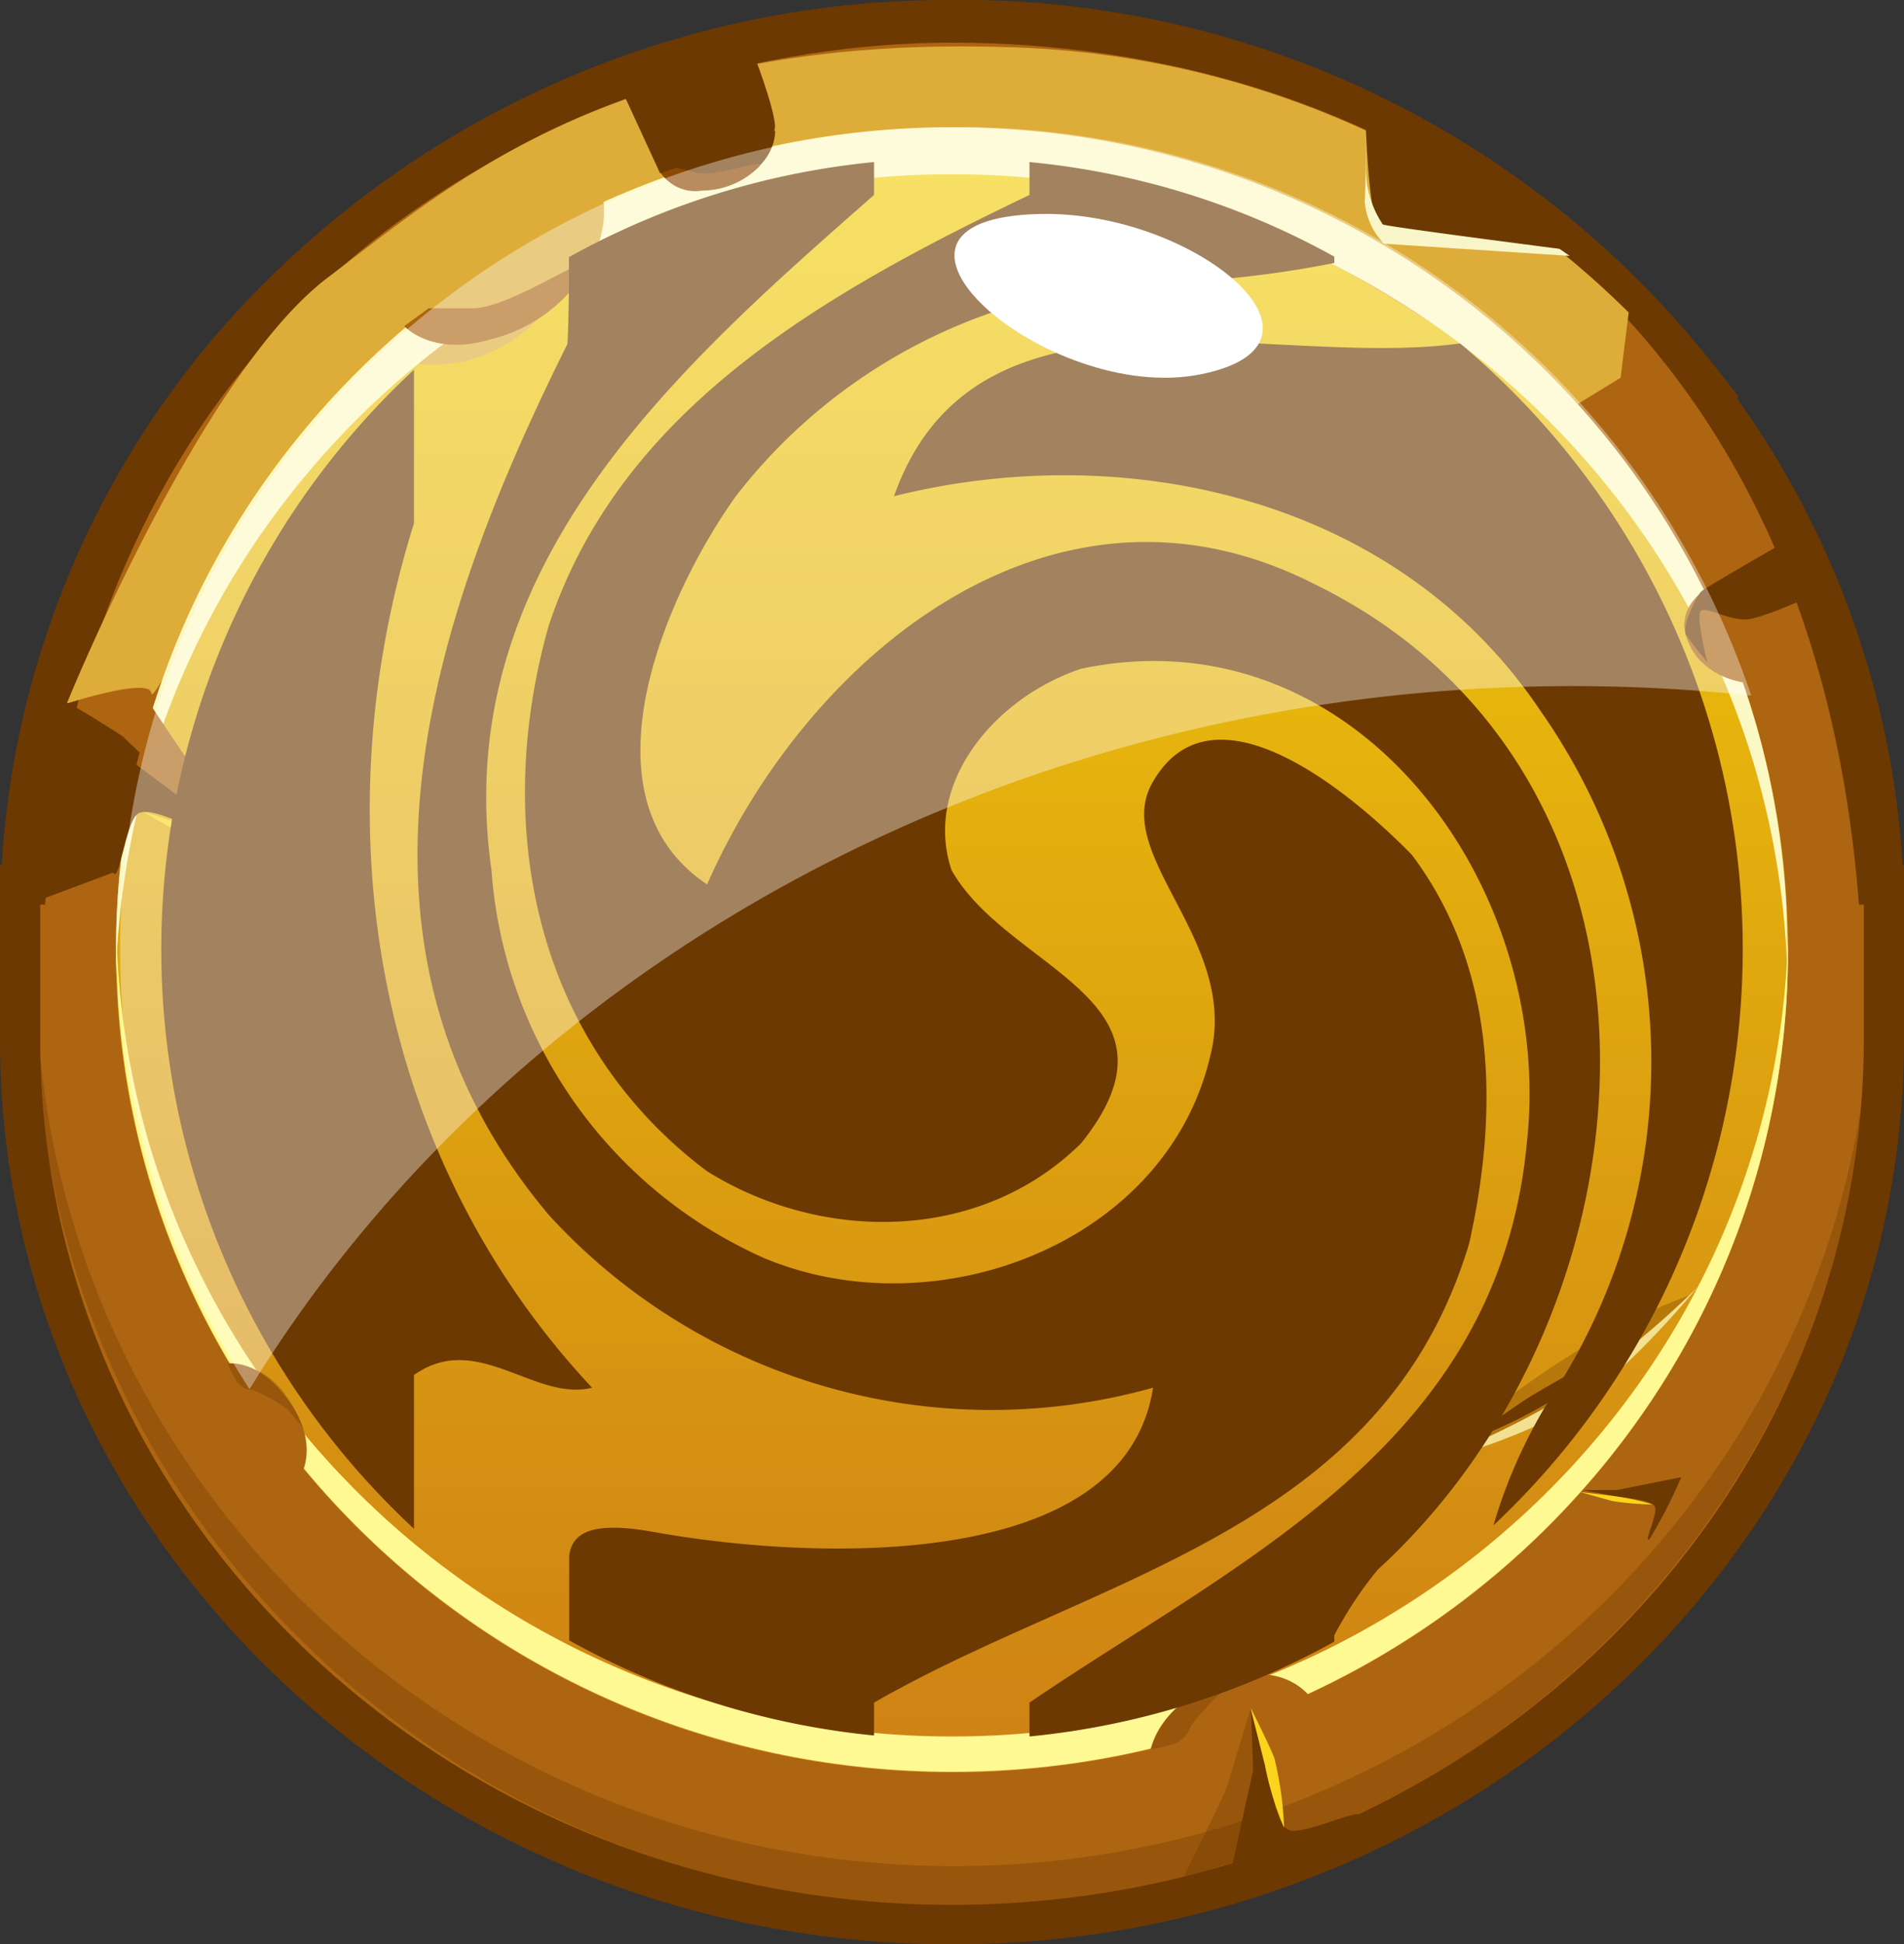 <svg xmlns="http://www.w3.org/2000/svg" xmlns:xlink="http://www.w3.org/1999/xlink" viewBox="0 0 78.14 79.78"><rect x="0" y="0" width="78.14" height="79.78" fill="#333333" stroke="none"/><defs><style>.cls-1{isolation:isolate;}.cls-10,.cls-13,.cls-2,.cls-4{fill:#6d3902;}.cls-3{fill:#ad6512;}.cls-4{opacity:0.33;}.cls-5{fill:url(#linear-gradient);}.cls-6{fill:#deac39;}.cls-7{fill:#fcf8c3;}.cls-8{fill:#fff994;}.cls-9{fill:#8f4900;}.cls-10{opacity:0.32;}.cls-11{fill:#f3e090;}.cls-12{fill:#fad41d;}.cls-13{opacity:0.35;}.cls-14{fill:#f8f6c8;}.cls-14,.cls-15{mix-blend-mode:overlay;}.cls-15,.cls-16{fill:#fff;}.cls-15{opacity:0.37;}</style><linearGradient id="linear-gradient" x1="39.07" y1="-9.99" x2="39.07" y2="76.81" gradientUnits="userSpaceOnUse"><stop offset="0" stop-color="#fbe207"/><stop offset="1" stop-color="#cc7c15"/></linearGradient></defs><g class="cls-1"><g id="Слой_2" data-name="Слой 2"><g id="Слой_1-2" data-name="Слой 1"><path class="cls-2" d="M78.14,37.7V35.5h-.06a36.53,36.53,0,0,0-6.8-19.16l.08-.06-1.12-1.42A39.38,39.38,0,0,0,40.12,0h-1A39.61,39.61,0,0,0,11.65,10.84,36.84,36.84,0,0,0,.07,35.5H0v7.14C0,63.12,17.53,79.78,39.07,79.78S78.14,63.12,78.14,42.64V37.7ZM39.07,76.55C19.35,76.55,3.3,61.34,3.3,42.64v-5.5C3.6,18.44,19.64,3.23,39.06,3.23h1A36.15,36.15,0,0,1,66.47,15.45h0l1.12,1.42a33.36,33.36,0,0,1,7.25,20.27v5.5C74.85,61.34,58.8,76.55,39.07,76.55Z"/><path class="cls-3" d="M76.29,37.12C74.35,11.46,56,1.75,39.07,1.75,24,1.75,3.77,11.19,1.85,37.12h-.2v5.52c0,19.62,16.75,35.52,37.42,35.52s37.42-15.9,37.42-35.52V37.12Z"/><path class="cls-4" d="M39.14,76.57C18.47,76.57,1.7,60.31,1.48,40.18c0,.41,0,.83,0,1.26,0,20.32,16.87,36.79,37.68,36.79S76.82,61.76,76.82,41.44c0-.43,0-.84,0-1.26C76.58,60.31,59.81,76.57,39.14,76.57Z"/><path class="cls-5" d="M73.38,39c0,18.63-15.36,33.73-34.31,33.73S4.76,57.58,4.76,39,20.12,5.22,39.07,5.22,73.38,20.32,73.38,39Z"/><path class="cls-6" d="M2.74,28.87s3.4-1.1,3.47-.43,3.19-6.39,6.28-9.21a27.87,27.87,0,0,0,4.13-4.37,5.92,5.92,0,0,0,5.28-1.6c2.3-2.31,3.36-3.6,3.36-3.6S38,5.18,46.33,7.34,64.06,17,64.06,17l2.45-1.5.33-2.68A37.67,37.67,0,0,0,41.52,1.94c-16.08-.56-22.84,5.49-28.07,9.45S2.74,28.87,2.74,28.87Z"/><path class="cls-7" d="M39.07,7.15c18.62,0,33.76,14.58,34.28,32.76,0-.32,0-.64,0-1C73.38,20.32,58,5.22,39.07,5.22S4.76,20.32,4.76,39c0,.32,0,.64,0,1C5.31,21.73,20.45,7.15,39.07,7.15Z"/><path class="cls-8" d="M39.07,71.25c-18.7,0-33.9-14.72-34.29-33,0,.24,0,.48,0,.72,0,18.63,15.36,33.73,34.31,33.73S73.38,57.58,73.38,39c0-.24,0-.48,0-.72C73,56.53,57.78,71.25,39.07,71.25Z"/><path class="cls-6" d="M24.68,7.81s.95,2.85-2.74,5.26-5.65,0-5.65,0Z"/><path class="cls-3" d="M19.4,12.65H17.59l-1,.73s1.14,1.27,3.56.54a6.38,6.38,0,0,0,4-3C24.53,10.1,21,12.65,19.4,12.65Z"/><path class="cls-2" d="M31.81,5.35s.12,1.53-2,2.26S27,6.91,27,6.91Z"/><path class="cls-9" d="M28.6,7.09l-.9-.22-.57.24a1.72,1.72,0,0,0,1.69.71,3.31,3.31,0,0,0,2.35-1C31.45,6.46,29.37,7.28,28.6,7.09Z"/><path class="cls-3" d="M47.15,72.67s-.36-2.2,2.62-3.52,4.14.66,4.14.66Z"/><path class="cls-4" d="M50.36,69.23a10.91,10.91,0,0,0-1.49,1.59,1.13,1.13,0,0,1-.84.78,3.51,3.51,0,0,1-.8.16,4.44,4.44,0,0,1,1.91-2.38,6.21,6.21,0,0,1,2.35-.69Z"/><path class="cls-10" d="M69.39,53.13A20.83,20.83,0,0,1,67,55.29c-.84.66-1.7,1.27-2.58,1.85s-1.79,1.12-2.72,1.62a19.85,19.85,0,0,1-2.93,1.32,22,22,0,0,1,2.38-2.16c.83-.66,1.69-1.27,2.57-1.85s1.79-1.12,2.72-1.62A22.17,22.17,0,0,1,69.39,53.13Z"/><path class="cls-11" d="M69.66,52.82a36.24,36.24,0,0,1-6.35,5,37.77,37.77,0,0,1-4.78,2.22A24.91,24.91,0,0,0,64.09,58C66.51,56.69,69.66,52.82,69.66,52.82Z"/><path class="cls-2" d="M67.06,54.87S63.27,57,62.71,57.36s-2.6,1.8-2.6,1.8A19.41,19.41,0,0,0,67.06,54.87Z"/><path class="cls-2" d="M69,60.61l-2.65.53H64.91s1,.17,1.35.25,1.55.13,1.66.45-.48,1.49-.23,1.32A19.38,19.38,0,0,0,69,60.61Z"/><path class="cls-12" d="M66.26,61.39l-1.42-.17,1.33.37a11.48,11.48,0,0,0,1.65.14A10,10,0,0,0,66.26,61.39Z"/><path class="cls-2" d="M50.43,77.17l1-4.53-.09-2.45s.42,1.63.62,2.23.36,2.55,1,2.69,3.09-1,2.76-.58A47.81,47.81,0,0,1,50.43,77.17Z"/><path class="cls-12" d="M51.91,72.42l-.59-2.36s1,2,1,2.16A14.24,14.24,0,0,1,52.7,75,12.89,12.89,0,0,1,51.91,72.42Z"/><path class="cls-13" d="M48.53,77.09s1.7-3.39,1.81-3.74,1-3.29,1-3.29l.24,2.55L51,76.28Z"/><path class="cls-2" d="M31,2.42c.05.08,1,2.66.77,2.93s-4.68,1.76-4.68,1.76L25.39,3.42S30.33,1.37,31,2.42Z"/><path class="cls-2" d="M56,3.67s.09,5.12.57,5.48,8.33,1.32,8.74,1.37S64,7.62,56,3.67Z"/><path class="cls-14" d="M64,10.21s-7.08-.91-7.25-1a4.07,4.07,0,0,1-.69-2.33c0-1,0-2,0-2s0,2.5-.05,3.41A2.8,2.8,0,0,0,56.8,10l7.62.5Z"/><path class="cls-3" d="M72.79,28a3.29,3.29,0,0,1-3.32-1.33c-1.13-1.78.89-2.72.89-2.72Z"/><path class="cls-3" d="M69.59,26.24a2.81,2.81,0,0,0,1.73.82s0,.09.06.39a2.6,2.6,0,0,1,.15.53,3,3,0,0,1-1.87-1,2.45,2.45,0,0,1-.54-1.44A6.32,6.32,0,0,0,69.59,26.24Z"/><path class="cls-3" d="M8.69,56.11s1.46-.85,3.05,1.22.45,3.5.45,3.5Z"/><path class="cls-4" d="M11.81,57.83a7.18,7.18,0,0,0-1.44-.8.8.8,0,0,1-.73-.48,3,3,0,0,1-.29-.61,3,3,0,0,1,2.09.94,5.37,5.37,0,0,1,1,1.72Z"/><path class="cls-2" d="M5.07,30.25l3.79,3.6,2.4,1.51s-1.79-.75-2.47-1S6.14,33,5.64,33.4s-.75,2.92-1,2.39S5.07,30.25,5.07,30.25Z"/><path class="cls-12" d="M8.79,34.38l2.51,1.18s-2.42-.71-2.55-.76A20.25,20.25,0,0,1,5.9,33.32,19.61,19.61,0,0,1,8.79,34.38Z"/><path class="cls-3" d="M6.23,29s2.28,3.42,2.56,3.73,2.47,2.6,2.47,2.6l-2.4-1.51L5.6,31.38Z"/><path class="cls-2" d="M2.09,28.62c.16-.25,3,1.63,3,1.63l-.42,5.54L1.18,37.1S.36,31.39,2.09,28.62Z"/><path class="cls-2" d="M73.2,22.27s-3.2,1.83-3.38,2-.84,1.44-.61,1.8a13.17,13.17,0,0,0,.86,1.1s-.51-2-.25-2.12,1,.33,1.75.37S75.3,24,75.3,24Z"/><path class="cls-2" d="M59.93,14.09c-7.89,1.09-19.86-3.3-23.24,6.27,9.45-2.36,20.66,0,26.56,8.85A25.07,25.07,0,0,1,64,56.79a21.16,21.16,0,0,0-2.71,5.8,32.43,32.43,0,0,0-1.37-48.5Z"/><path class="cls-2" d="M53.81,23.9c-10.63-5.31-20.66,3-24.79,12.39-5.31-3.54-1.77-11.8,1.18-15.93a22.61,22.61,0,0,1,16.45-8.73,44.21,44.21,0,0,0,8.11-.84v-.26A32.07,32.07,0,0,0,42.25,6.65V8c-8.51,4.07-16.77,8.79-19.72,17.64-2.36,8.26-.59,17.11,6.49,22.42C33.74,51,40.23,51,44.37,46.91c4.72-5.9-3-7.08-5.32-11.21-1.18-3.54,1.77-7.08,5.32-8.26,11.21-2.36,19.47,8.85,18.29,19.47C61.48,59.3,50.86,64,42.25,69.86v1.39a32.25,32.25,0,0,0,12.51-3.89V67.1a15.6,15.6,0,0,1,1.78-2.69C68.56,53.4,69.74,31.57,53.81,23.9Z"/><path class="cls-2" d="M60.3,51c1.18-5.31,1.18-11.21-2.36-15.93-2.95-3-8.26-7.08-10.62-3-1.77,3,3.54,6.49,2.36,11.21C47.91,51,38.46,54.58,31.38,51.63A18.91,18.91,0,0,1,20.17,35.7C18.4,23.31,27.84,15.05,35.87,8V6.65a32.2,32.2,0,0,0-12.52,3.9c0,1.08,0,2.27-.06,3.56-5.48,11-10.2,24.54-.76,35.75a24.6,24.6,0,0,0,24.79,7.08C46.14,64.62,33.15,64,26.83,62.86c-2.49-.45-3.37,0-3.47,1v3.45a32.26,32.26,0,0,0,12.51,3.9V69.86C45,64.62,56.76,62.85,60.3,51Z"/><path class="cls-2" d="M24.3,56.94c-8.85-9.44-11.21-23-7.31-35.47v-6.3a32.45,32.45,0,0,0,0,47.56V56.42C19.58,54.58,21.94,57.53,24.3,56.94Z"/><path class="cls-15" d="M64.58,28.15a70,70,0,0,1,7.29.39A34.25,34.25,0,0,0,39.23,5.22C20.29,5.22,4.93,20.32,4.93,39a33.12,33.12,0,0,0,5.31,18C20.78,39.79,41.16,28.15,64.58,28.15Z"/><path class="cls-16" d="M42.69,8.78c-8.5.18.28,7.84,6.58,6.58S49,8.64,42.69,8.78Z"/></g></g></g></svg>